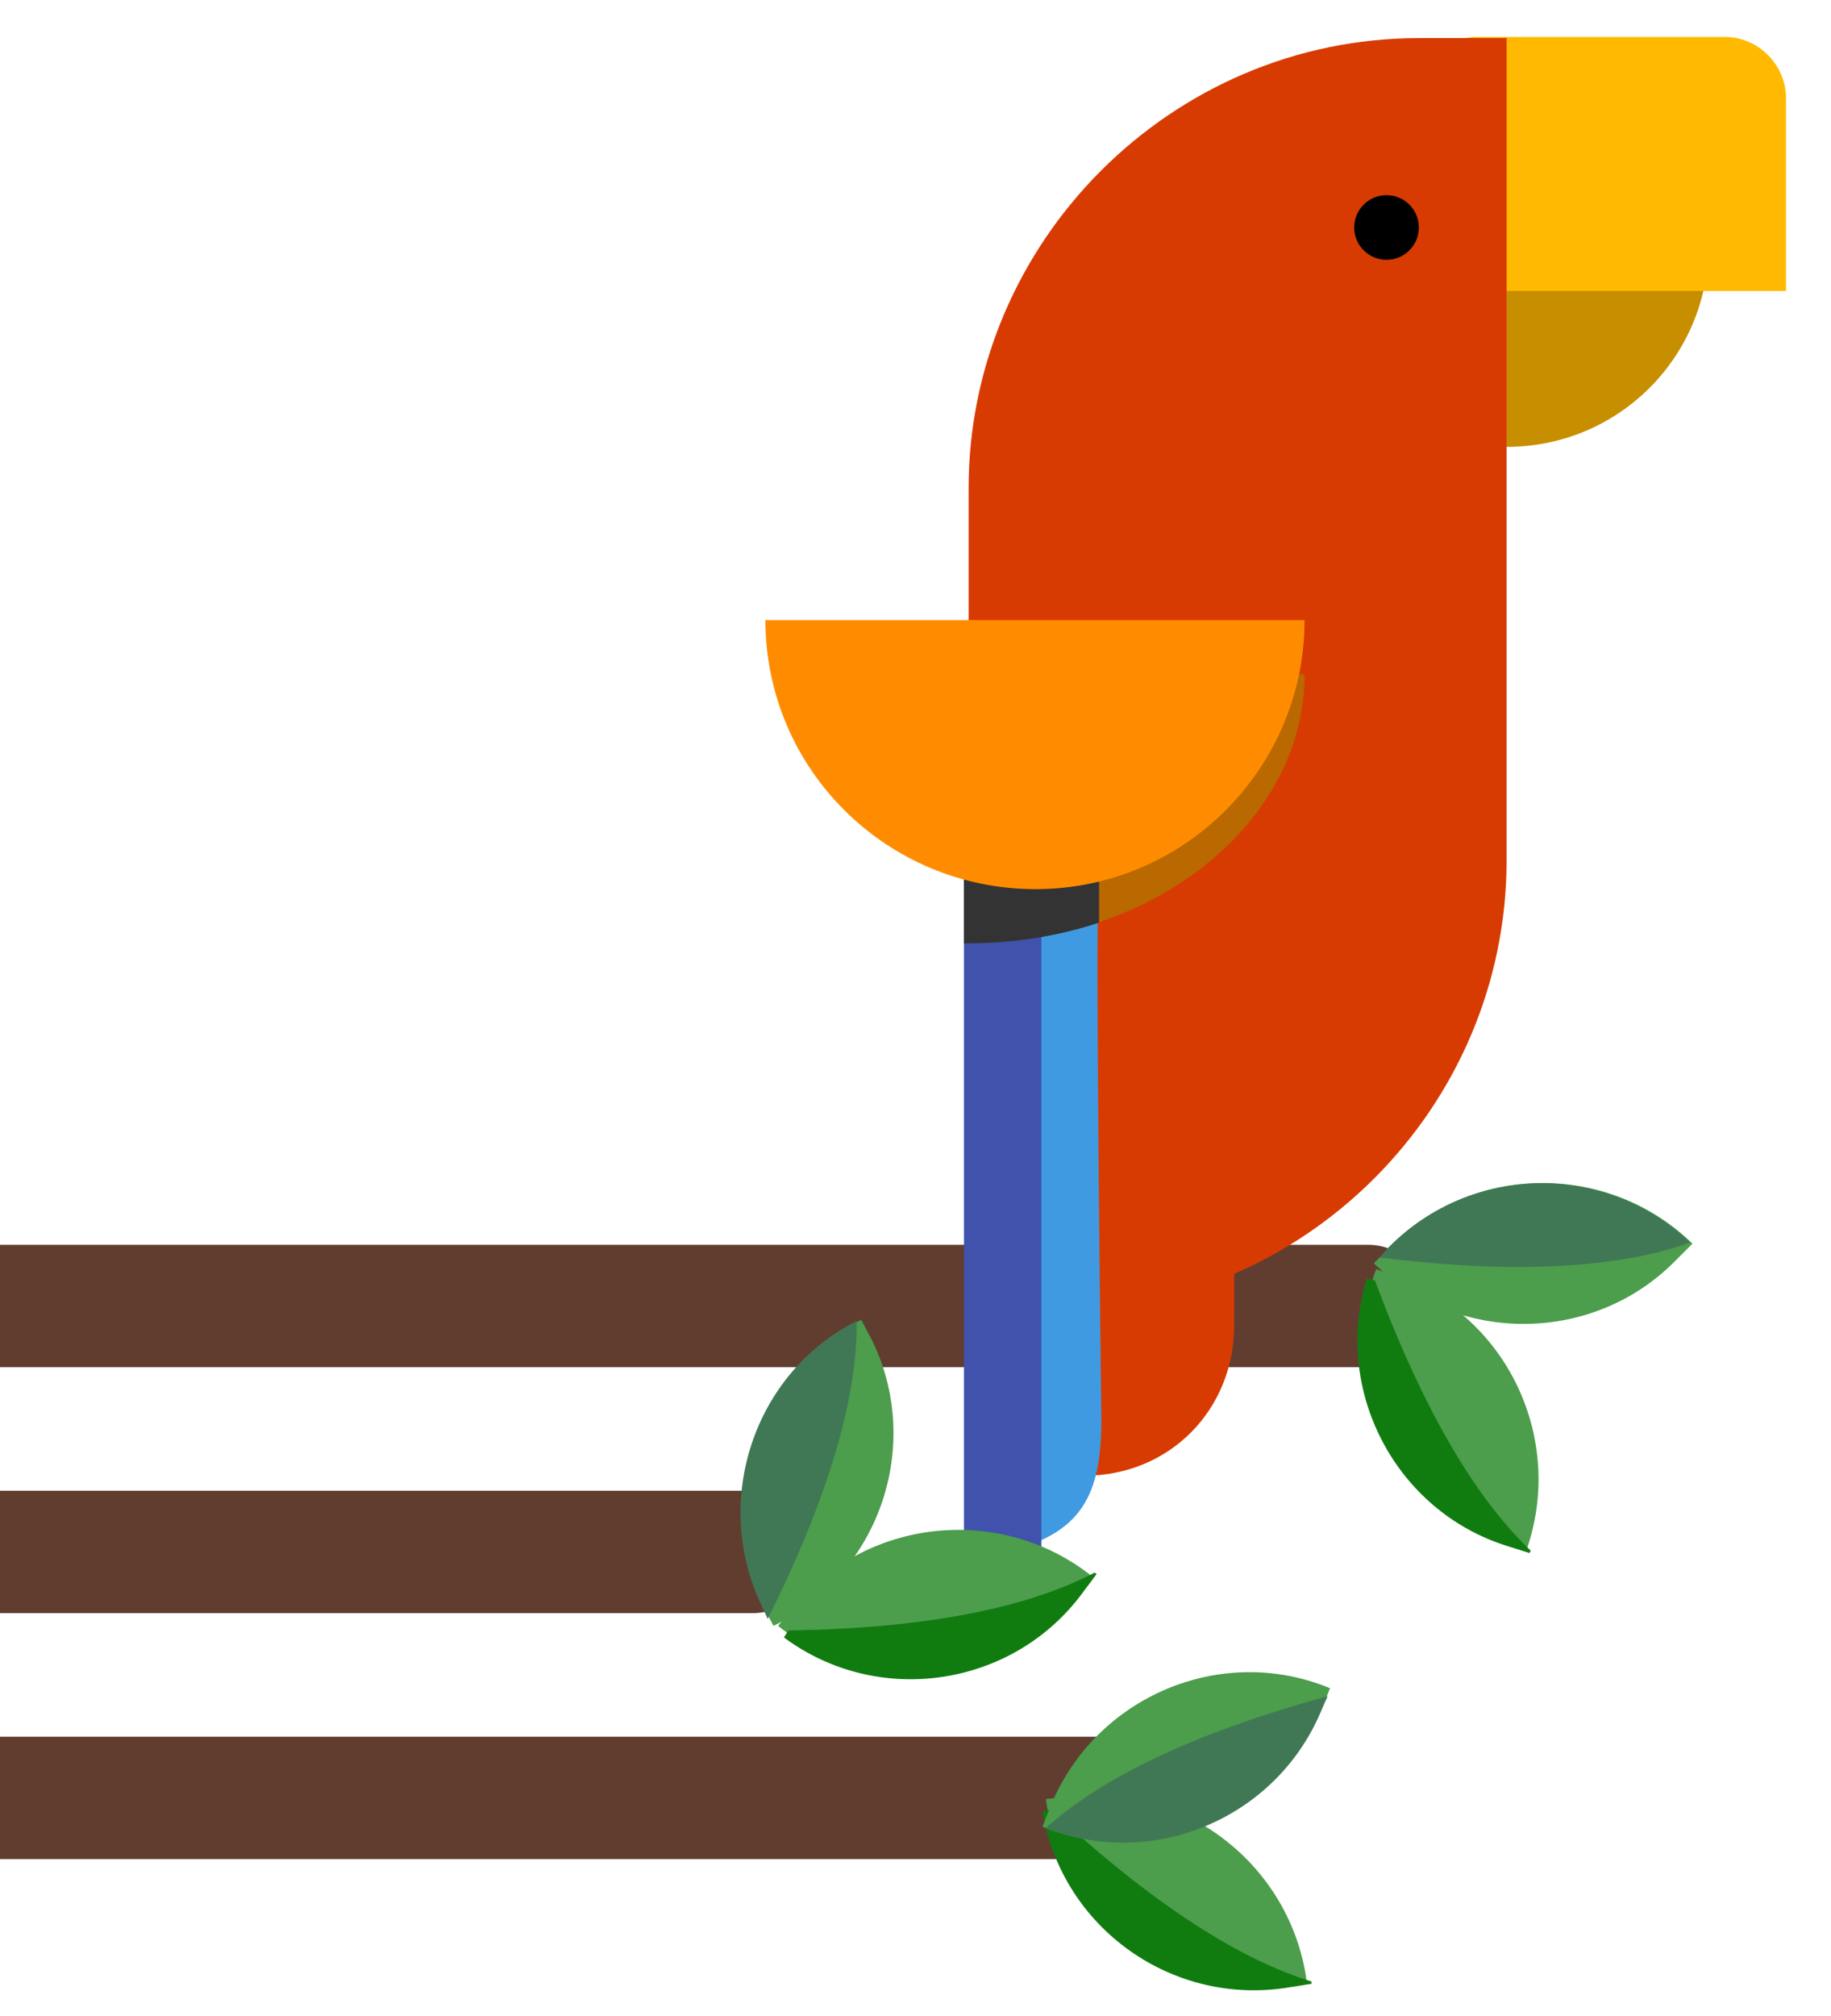 <svg xmlns="http://www.w3.org/2000/svg" version="1.1" x="0" y="0" viewBox="0 0 158.6 174.6" enable-background="new 0 0 158.6 174.6" xml:space="preserve"><path fill="#613D30" d="M65.2 139.7h-114c-2.9 0-5.3-2.4-5.3-5.3v0c0-2.9 2.4-5.3 5.3-5.3h114c2.9 0 5.3 2.4 5.3 5.3v0C70.5 137.3 68.1 139.7 65.2 139.7z"/><path fill="#613D30" d="M95.5 161H-24c-2.9 0-5.3-2.4-5.3-5.3v0c0-2.9 2.4-5.3 5.3-5.3H95.5c2.9 0 5.3 2.4 5.3 5.3v0C100.7 158.6 98.4 161 95.5 161z"/><path fill="#613D30" d="M118.4 118.4H-1c-2.9 0-5.3-2.4-5.3-5.3v0c0-2.9 2.4-5.3 5.3-5.3h119.5c2.9 0 5.3 2.4 5.3 5.3v0C123.7 116.1 121.3 118.4 118.4 118.4z"/><path fill="#D83B01" d="M105.9 94.7c-7.2 0-13 5.9-13 13v20.1h1c7.5 0 13-5.8 13-13V94.7H105.9z"/><path fill="#C78E00" d="M130.5 38.7c9.7 0 17.5-7.8 17.5-17.5h-35C113 30.8 120.9 38.7 130.5 38.7z"/><path fill="#FFB900" d="M154.7 25.2h-26.8c-2.9 0-5.3-2.4-5.3-5.3V8.5c0-2.9 2.4-5.3 5.3-5.3h21.5c2.9 0 5.3 2.4 5.3 5.3V25.2z"/><path fill="#D83B01" d="M91.5 113.5h-7.6V42.3c0-21.4 17.6-39 39-39h7.6v71.2C130.5 95.9 113 113.5 91.5 113.5z"/><circle cx="120.1" cy="19.7" r="2.8"/><path fill="#BA6800" d="M83.9 81.7c16.1 0 29.1-10.5 29.1-23.3H83.9V81.7z"/><path fill="#409AE1" d="M86.6 117.1v0.3 17.1c7.2-1.5 8.8-5.1 8.8-11.6 0 0-0.6-46.3-0.2-46.4h-8.6V117.1z"/><path fill="#4052AB" d="M83.5 113.2v0.3 22h1.1c2 0 4.2-0.3 5.6-0.9v-17.7 -0.3V65.4h-6.7V113.2z"/><path fill="#333333" d="M83.5 58.4v23.3c4.2 0 8.1-0.6 11.7-1.8V58.4H83.5z"/><path fill="#FF8C00" d="M89.7 77c12.9 0 23.3-10.5 23.3-23.3H66.3C66.3 66.6 76.8 77 89.7 77z"/><path fill="#4C9D4C" d="M93.5 138.1l1.2-1.5 0 0c-7.9-6.4-19.7-5.2-26.1 2.7l-1.2 1.5C75.4 147.3 87.1 146.1 93.5 138.1z"/><path fill="#107C10" d="M67.9 141.8L67.9 141.8c8.2 6.1 19.9 4.3 25.9-3.9l1.2-1.6c-0.1 0-0.1-0.1-0.2-0.1 -4.8 2.5-12.8 4.8-26.5 5L67.9 141.8z"/><path fill="#4C9D4C" d="M111.3 171.9l1.9-0.2 0 0c-1.3-10.1-10.6-17.4-20.7-16.1l-1.9 0.2C91.8 166 101.2 173.2 111.3 171.9z"/><path fill="#107C10" d="M90.3 156.9L90.3 156.9c1.7 10.1 11.3 16.9 21.4 15.2l1.9-0.3c0-0.1 0-0.1 0-0.2C108.4 170 101 166 91 156.7L90.3 156.9z"/><path fill="#4C9D4C" d="M114.5 148l0.7-1.8 0 0c-9.4-3.9-20.3 0.7-24.2 10.2l-0.7 1.8C99.7 162 110.6 157.4 114.5 148z"/><path fill="#407855" d="M114.5 148l0.5-1.1c-13.2 3.6-20.4 7.8-24.4 11.4C99.9 162 110.7 157.4 114.5 148z"/><path fill="#4C9D4C" d="M66.1 139.1l0.9 1.7 0 0c9.2-4.5 13-15.7 8.5-24.8l-0.9-1.7C65.4 118.7 61.6 129.9 66.1 139.1z"/><path fill="#407855" d="M66 139.1l0.5 1.1c6.1-12.2 7.8-20.5 7.7-25.8C65.3 118.9 61.6 130 66 139.1z"/><path fill="#4C9D4C" d="M130.4 133.6l1.8 0.7 0 0c3.4-9.6-1.6-20.3-11.2-23.7l-1.8-0.7C115.7 119.5 120.8 130.2 130.4 133.6z"/><path fill="#107C10" d="M118.4 110.7L118.4 110.7c-3 9.7 2.5 20.2 12.2 23.2l1.9 0.6c0-0.1 0-0.1 0.1-0.2 -3.9-3.7-8.7-10.5-13.5-23.4L118.4 110.7z"/><path fill="#4C9D4C" d="M120.4 108l-1.4 1.4 0 0c7.3 7.1 19.1 7 26.2-0.3l1.4-1.4C139.3 100.6 127.5 100.7 120.4 108z"/><path fill="#407855" d="M120.3 108l-0.8 0.9c13.6 1.7 21.9 0.5 26.9-1.3C139.1 100.6 127.4 100.8 120.3 108z"/></svg>